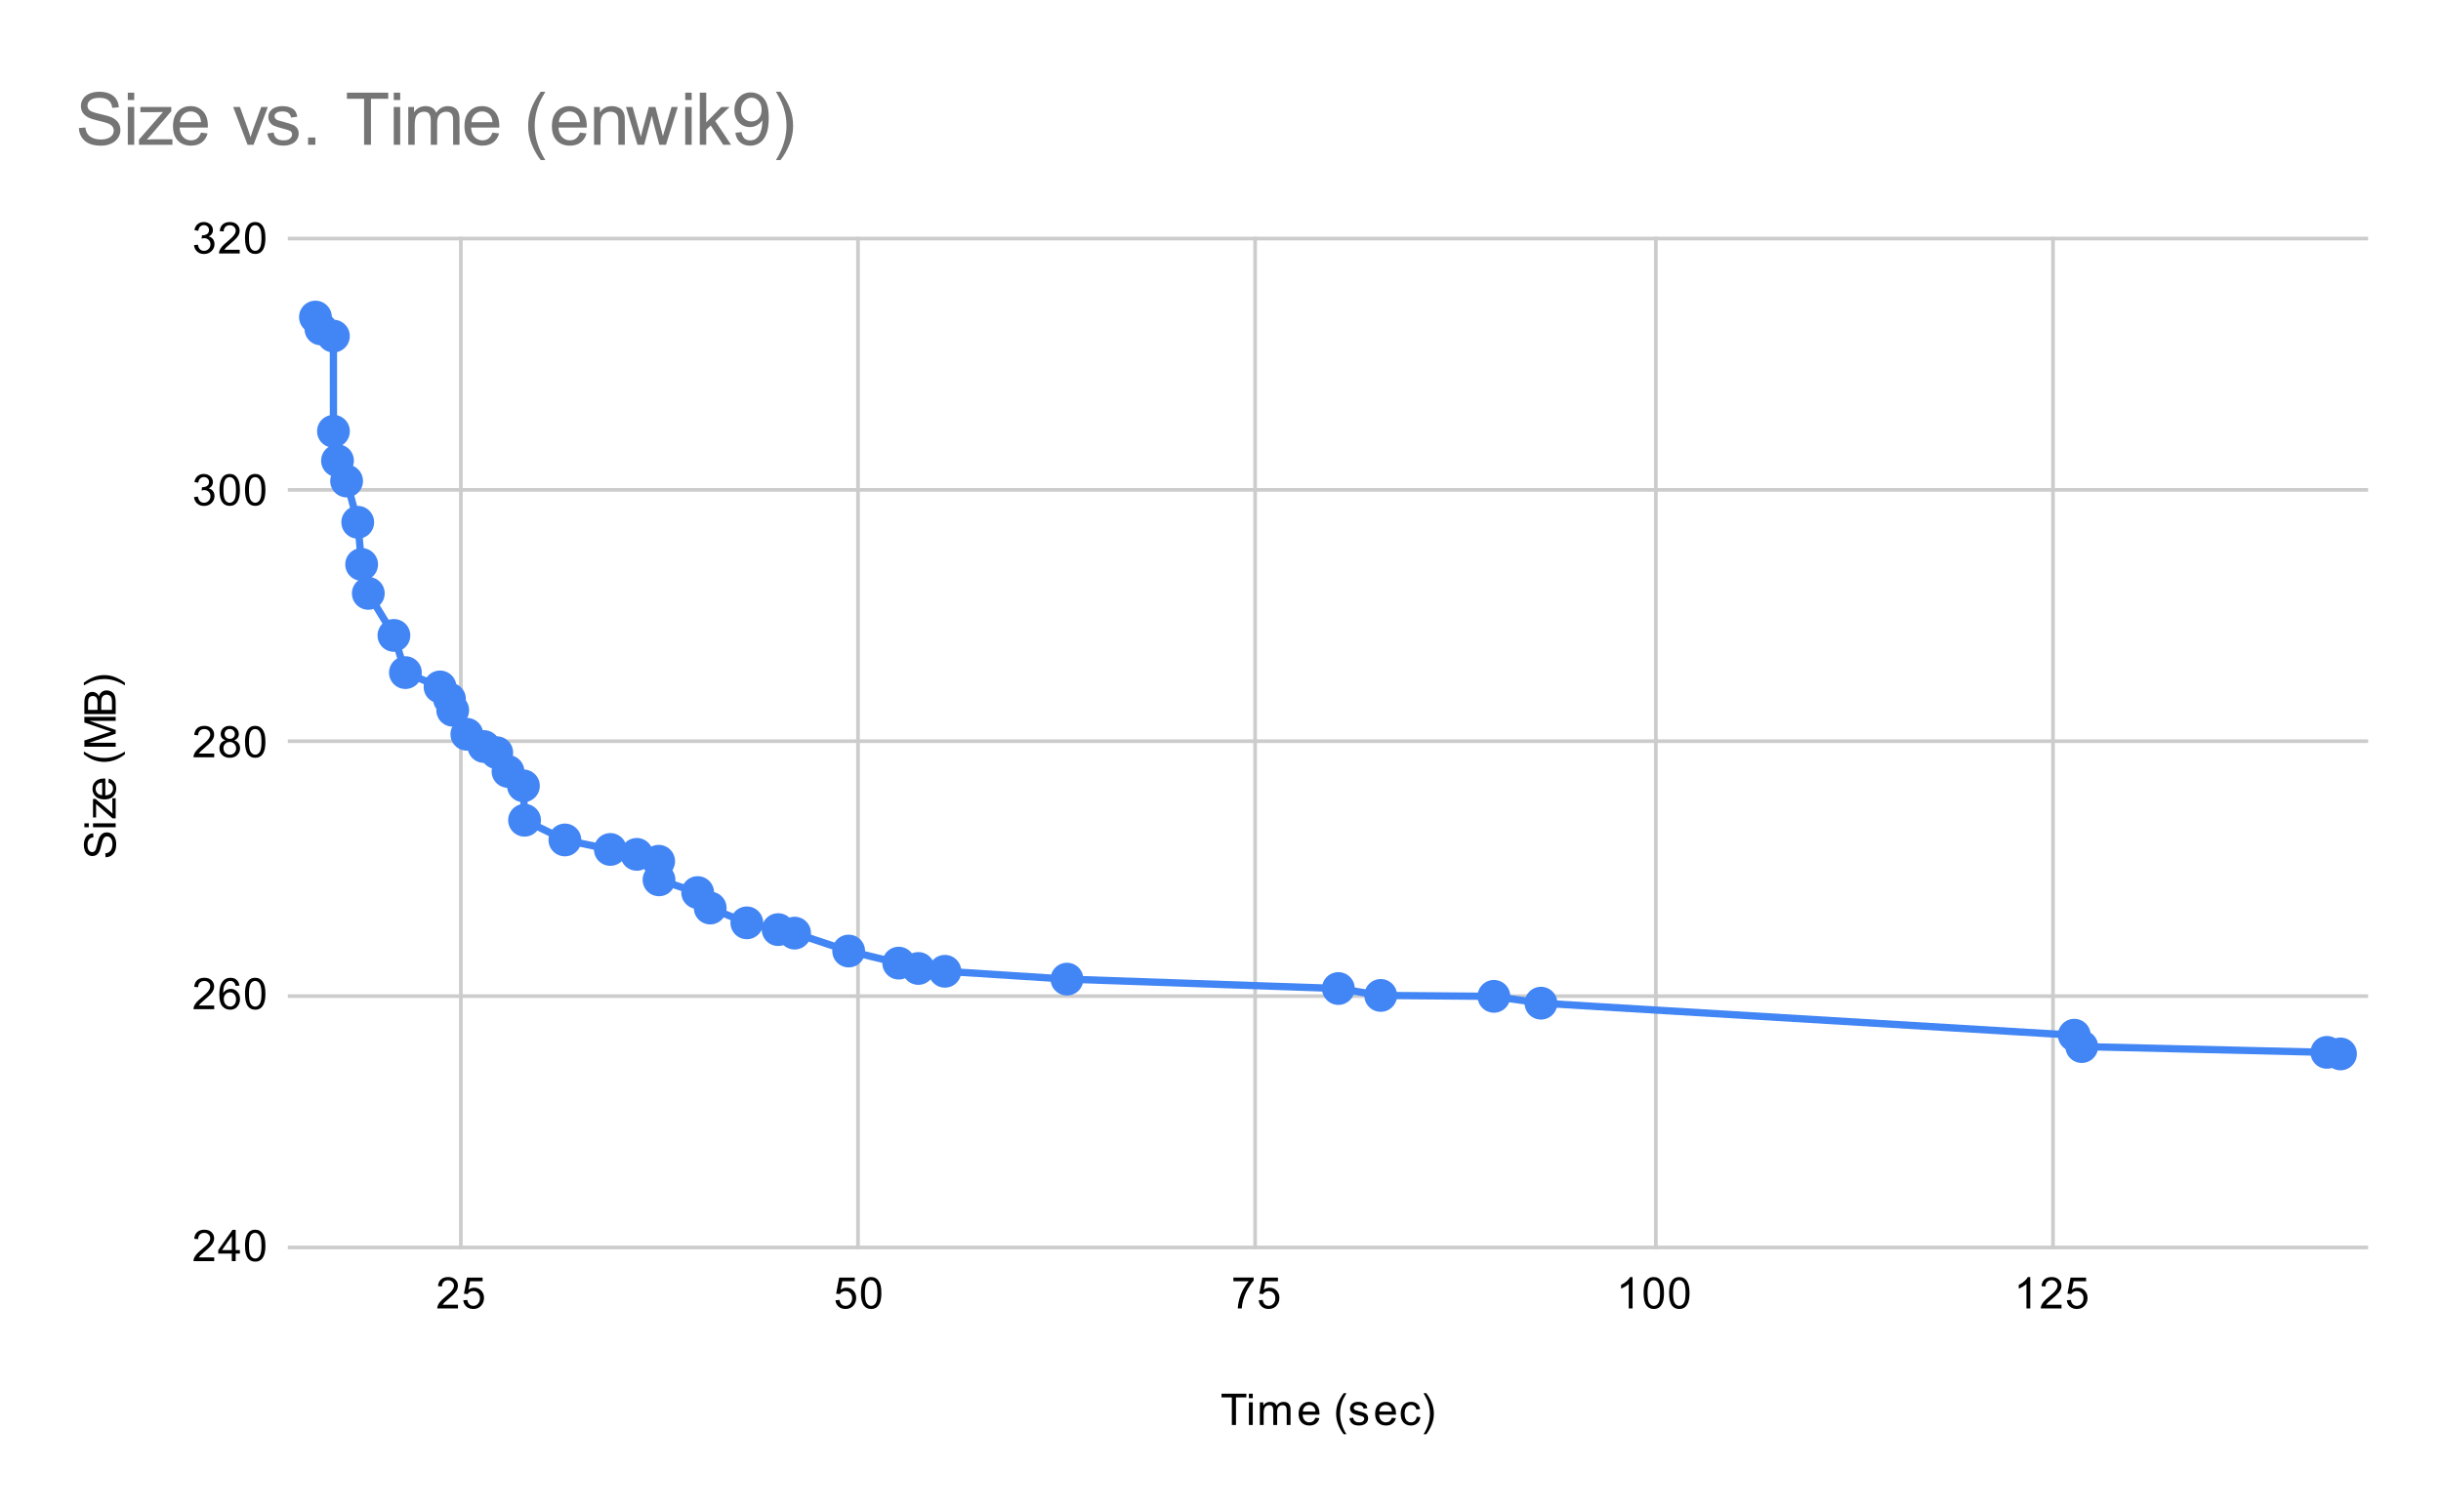 <svg version="1.1" viewBox="0.0 0.0 670.0 415.0" fill="none" stroke="none" stroke-linecap="square" stroke-miterlimit="10" width="670" height="415" xmlns:xlink="http://www.w3.org/1999/xlink" xmlns="http://www.w3.org/2000/svg"><path fill="#ffffff" d="M0 0L670.0 0L670.0 415.0L0 415.0L0 0Z" fill-rule="nonzero"/><path stroke="#cccccc" stroke-width="1.0" stroke-linecap="butt" d="M126.5 65.5L126.5 342.5" fill-rule="nonzero"/><path stroke="#cccccc" stroke-width="1.0" stroke-linecap="butt" d="M235.5 65.5L235.5 342.5" fill-rule="nonzero"/><path stroke="#cccccc" stroke-width="1.0" stroke-linecap="butt" d="M344.5 65.5L344.5 342.5" fill-rule="nonzero"/><path stroke="#cccccc" stroke-width="1.0" stroke-linecap="butt" d="M454.5 65.5L454.5 342.5" fill-rule="nonzero"/><path stroke="#cccccc" stroke-width="1.0" stroke-linecap="butt" d="M563.5 65.5L563.5 342.5" fill-rule="nonzero"/><path stroke="#cccccc" stroke-width="1.0" stroke-linecap="butt" d="M79.5 342.5L649.5 342.5" fill-rule="nonzero"/><path stroke="#cccccc" stroke-width="1.0" stroke-linecap="butt" d="M79.5 273.5L649.5 273.5" fill-rule="nonzero"/><path stroke="#cccccc" stroke-width="1.0" stroke-linecap="butt" d="M79.5 203.5L649.5 203.5" fill-rule="nonzero"/><path stroke="#cccccc" stroke-width="1.0" stroke-linecap="butt" d="M79.5 134.5L649.5 134.5" fill-rule="nonzero"/><path stroke="#cccccc" stroke-width="1.0" stroke-linecap="butt" d="M79.5 65.5L649.5 65.5" fill-rule="nonzero"/><clipPath id="id_0"><path d="M79.75 65.583L649.25 65.583L649.25 342.25L79.75 342.25L79.75 65.583Z" clip-rule="nonzero"/></clipPath><path stroke="#4285f4" stroke-width="2.0" stroke-linecap="butt" clip-path="url(#id_0)" d="M86.582 87.052L88.078 90.31L91.514 92.278L91.526 118.407L92.636 126.493L95.136 132.067L98.19 143.396L99.262 154.969L101.092 162.916L108.124 174.461L111.28 184.672L120.783 188.606L123.373 191.922L124.262 195.006L128.141 201.604L132.828 204.962L136.349 206.656L139.438 211.809L143.667 215.759L143.98 225.203L155.051 230.617L167.523 233.224L174.777 234.575L180.79 236.464L180.887 241.568L191.5 245.064L194.94 249.309L204.992 253.376L213.587 255.235L218.102 256.195L232.942 261.115L246.684 264.436L252.068 265.899L259.35 266.674L292.862 268.827L367.352 271.408L378.974 273.305L410.047 273.555L422.961 275.432L569.346 284.227L571.396 287.345L638.677 288.935L642.418 289.365" fill-rule="nonzero"/><path fill="#4285f4" clip-path="url(#id_0)" d="M91.082 87.052C91.082 89.537 89.067 91.552 86.582 91.552C84.097 91.552 82.082 89.537 82.082 87.052C82.082 84.567 84.097 82.552 86.582 82.552C89.067 82.552 91.082 84.567 91.082 87.052Z" fill-rule="nonzero"/><path fill="#4285f4" clip-path="url(#id_0)" d="M92.578 90.31C92.578 92.795 90.563 94.81 88.078 94.81C85.592 94.81 83.578 92.795 83.578 90.31C83.578 87.825 85.592 85.81 88.078 85.81C90.563 85.81 92.578 87.825 92.578 90.31Z" fill-rule="nonzero"/><path fill="#4285f4" clip-path="url(#id_0)" d="M96.014 92.278C96.014 94.763 93.999 96.778 91.514 96.778C89.028 96.778 87.014 94.763 87.014 92.278C87.014 89.793 89.028 87.778 91.514 87.778C93.999 87.778 96.014 89.793 96.014 92.278Z" fill-rule="nonzero"/><path fill="#4285f4" clip-path="url(#id_0)" d="M96.026 118.407C96.026 120.893 94.011 122.907 91.526 122.907C89.041 122.907 87.026 120.893 87.026 118.407C87.026 115.922 89.041 113.907 91.526 113.907C94.011 113.907 96.026 115.922 96.026 118.407Z" fill-rule="nonzero"/><path fill="#4285f4" clip-path="url(#id_0)" d="M97.136 126.493C97.136 128.979 95.122 130.993 92.636 130.993C90.151 130.993 88.136 128.979 88.136 126.493C88.136 124.008 90.151 121.993 92.636 121.993C95.122 121.993 97.136 124.008 97.136 126.493Z" fill-rule="nonzero"/><path fill="#4285f4" clip-path="url(#id_0)" d="M99.636 132.067C99.636 134.552 97.621 136.567 95.136 136.567C92.65 136.567 90.636 134.552 90.636 132.067C90.636 129.582 92.65 127.567 95.136 127.567C97.621 127.567 99.636 129.582 99.636 132.067Z" fill-rule="nonzero"/><path fill="#4285f4" clip-path="url(#id_0)" d="M102.69 143.396C102.69 145.882 100.675 147.896 98.19 147.896C95.705 147.896 93.69 145.882 93.69 143.396C93.69 140.911 95.705 138.896 98.19 138.896C100.675 138.896 102.69 140.911 102.69 143.396Z" fill-rule="nonzero"/><path fill="#4285f4" clip-path="url(#id_0)" d="M103.762 154.969C103.762 157.455 101.747 159.469 99.262 159.469C96.777 159.469 94.762 157.455 94.762 154.969C94.762 152.484 96.777 150.469 99.262 150.469C101.747 150.469 103.762 152.484 103.762 154.969Z" fill-rule="nonzero"/><path fill="#4285f4" clip-path="url(#id_0)" d="M105.592 162.916C105.592 165.401 103.577 167.416 101.092 167.416C98.607 167.416 96.592 165.401 96.592 162.916C96.592 160.431 98.607 158.416 101.092 158.416C103.577 158.416 105.592 160.431 105.592 162.916Z" fill-rule="nonzero"/><path fill="#4285f4" clip-path="url(#id_0)" d="M112.624 174.461C112.624 176.946 110.609 178.961 108.124 178.961C105.638 178.961 103.624 176.946 103.624 174.461C103.624 171.976 105.638 169.961 108.124 169.961C110.609 169.961 112.624 171.976 112.624 174.461Z" fill-rule="nonzero"/><path fill="#4285f4" clip-path="url(#id_0)" d="M115.78 184.672C115.78 187.157 113.766 189.172 111.28 189.172C108.795 189.172 106.78 187.157 106.78 184.672C106.78 182.187 108.795 180.172 111.28 180.172C113.766 180.172 115.78 182.187 115.78 184.672Z" fill-rule="nonzero"/><path fill="#4285f4" clip-path="url(#id_0)" d="M125.283 188.606C125.283 191.091 123.268 193.106 120.783 193.106C118.297 193.106 116.283 191.091 116.283 188.606C116.283 186.12 118.297 184.106 120.783 184.106C123.268 184.106 125.283 186.12 125.283 188.606Z" fill-rule="nonzero"/><path fill="#4285f4" clip-path="url(#id_0)" d="M127.873 191.922C127.873 194.407 125.858 196.422 123.373 196.422C120.887 196.422 118.873 194.407 118.873 191.922C118.873 189.437 120.887 187.422 123.373 187.422C125.858 187.422 127.873 189.437 127.873 191.922Z" fill-rule="nonzero"/><path fill="#4285f4" clip-path="url(#id_0)" d="M128.762 195.006C128.762 197.491 126.747 199.506 124.262 199.506C121.776 199.506 119.762 197.491 119.762 195.006C119.762 192.521 121.776 190.506 124.262 190.506C126.747 190.506 128.762 192.521 128.762 195.006Z" fill-rule="nonzero"/><path fill="#4285f4" clip-path="url(#id_0)" d="M132.641 201.604C132.641 204.089 130.626 206.104 128.141 206.104C125.656 206.104 123.641 204.089 123.641 201.604C123.641 199.118 125.656 197.104 128.141 197.104C130.626 197.104 132.641 199.118 132.641 201.604Z" fill-rule="nonzero"/><path fill="#4285f4" clip-path="url(#id_0)" d="M137.328 204.962C137.328 207.448 135.313 209.462 132.828 209.462C130.343 209.462 128.328 207.448 128.328 204.962C128.328 202.477 130.343 200.462 132.828 200.462C135.313 200.462 137.328 202.477 137.328 204.962Z" fill-rule="nonzero"/><path fill="#4285f4" clip-path="url(#id_0)" d="M140.849 206.656C140.849 209.141 138.834 211.156 136.349 211.156C133.863 211.156 131.849 209.141 131.849 206.656C131.849 204.171 133.863 202.156 136.349 202.156C138.834 202.156 140.849 204.171 140.849 206.656Z" fill-rule="nonzero"/><path fill="#4285f4" clip-path="url(#id_0)" d="M143.938 211.809C143.938 214.294 141.923 216.309 139.438 216.309C136.953 216.309 134.938 214.294 134.938 211.809C134.938 209.324 136.953 207.309 139.438 207.309C141.923 207.309 143.938 209.324 143.938 211.809Z" fill-rule="nonzero"/><path fill="#4285f4" clip-path="url(#id_0)" d="M148.167 215.759C148.167 218.244 146.153 220.259 143.667 220.259C141.182 220.259 139.167 218.244 139.167 215.759C139.167 213.274 141.182 211.259 143.667 211.259C146.153 211.259 148.167 213.274 148.167 215.759Z" fill-rule="nonzero"/><path fill="#4285f4" clip-path="url(#id_0)" d="M148.48 225.203C148.48 227.689 146.465 229.703 143.98 229.703C141.495 229.703 139.48 227.689 139.48 225.203C139.48 222.718 141.495 220.703 143.98 220.703C146.465 220.703 148.48 222.718 148.48 225.203Z" fill-rule="nonzero"/><path fill="#4285f4" clip-path="url(#id_0)" d="M159.551 230.617C159.551 233.102 157.536 235.117 155.051 235.117C152.565 235.117 150.551 233.102 150.551 230.617C150.551 228.132 152.565 226.117 155.051 226.117C157.536 226.117 159.551 228.132 159.551 230.617Z" fill-rule="nonzero"/><path fill="#4285f4" clip-path="url(#id_0)" d="M172.023 233.224C172.023 235.71 170.008 237.724 167.523 237.724C165.038 237.724 163.023 235.71 163.023 233.224C163.023 230.739 165.038 228.724 167.523 228.724C170.008 228.724 172.023 230.739 172.023 233.224Z" fill-rule="nonzero"/><path fill="#4285f4" clip-path="url(#id_0)" d="M179.277 234.575C179.277 237.06 177.262 239.075 174.777 239.075C172.292 239.075 170.277 237.06 170.277 234.575C170.277 232.09 172.292 230.075 174.777 230.075C177.262 230.075 179.277 232.09 179.277 234.575Z" fill-rule="nonzero"/><path fill="#4285f4" clip-path="url(#id_0)" d="M185.29 236.464C185.29 238.949 183.275 240.964 180.79 240.964C178.304 240.964 176.29 238.949 176.29 236.464C176.29 233.979 178.304 231.964 180.79 231.964C183.275 231.964 185.29 233.979 185.29 236.464Z" fill-rule="nonzero"/><path fill="#4285f4" clip-path="url(#id_0)" d="M185.387 241.568C185.387 244.053 183.373 246.068 180.887 246.068C178.402 246.068 176.387 244.053 176.387 241.568C176.387 239.083 178.402 237.068 180.887 237.068C183.373 237.068 185.387 239.083 185.387 241.568Z" fill-rule="nonzero"/><path fill="#4285f4" clip-path="url(#id_0)" d="M196 245.064C196 247.549 193.985 249.564 191.5 249.564C189.015 249.564 187 247.549 187 245.064C187 242.579 189.015 240.564 191.5 240.564C193.985 240.564 196 242.579 196 245.064Z" fill-rule="nonzero"/><path fill="#4285f4" clip-path="url(#id_0)" d="M199.44 249.309C199.44 251.795 197.425 253.809 194.94 253.809C192.454 253.809 190.44 251.795 190.44 249.309C190.44 246.824 192.454 244.809 194.94 244.809C197.425 244.809 199.44 246.824 199.44 249.309Z" fill-rule="nonzero"/><path fill="#4285f4" clip-path="url(#id_0)" d="M209.492 253.376C209.492 255.861 207.477 257.876 204.992 257.876C202.507 257.876 200.492 255.861 200.492 253.376C200.492 250.891 202.507 248.876 204.992 248.876C207.477 248.876 209.492 250.891 209.492 253.376Z" fill-rule="nonzero"/><path fill="#4285f4" clip-path="url(#id_0)" d="M218.087 255.235C218.087 257.72 216.073 259.735 213.587 259.735C211.102 259.735 209.087 257.72 209.087 255.235C209.087 252.75 211.102 250.735 213.587 250.735C216.073 250.735 218.087 252.75 218.087 255.235Z" fill-rule="nonzero"/><path fill="#4285f4" clip-path="url(#id_0)" d="M222.602 256.195C222.602 258.68 220.587 260.695 218.102 260.695C215.616 260.695 213.602 258.68 213.602 256.195C213.602 253.709 215.616 251.695 218.102 251.695C220.587 251.695 222.602 253.709 222.602 256.195Z" fill-rule="nonzero"/><path fill="#4285f4" clip-path="url(#id_0)" d="M237.442 261.115C237.442 263.6 235.428 265.615 232.942 265.615C230.457 265.615 228.442 263.6 228.442 261.115C228.442 258.629 230.457 256.615 232.942 256.615C235.428 256.615 237.442 258.629 237.442 261.115Z" fill-rule="nonzero"/><path fill="#4285f4" clip-path="url(#id_0)" d="M251.184 264.436C251.184 266.921 249.17 268.936 246.684 268.936C244.199 268.936 242.184 266.921 242.184 264.436C242.184 261.951 244.199 259.936 246.684 259.936C249.17 259.936 251.184 261.951 251.184 264.436Z" fill-rule="nonzero"/><path fill="#4285f4" clip-path="url(#id_0)" d="M256.568 265.899C256.568 268.385 254.553 270.399 252.068 270.399C249.583 270.399 247.568 268.385 247.568 265.899C247.568 263.414 249.583 261.399 252.068 261.399C254.553 261.399 256.568 263.414 256.568 265.899Z" fill-rule="nonzero"/><path fill="#4285f4" clip-path="url(#id_0)" d="M263.85 266.674C263.85 269.159 261.835 271.174 259.35 271.174C256.864 271.174 254.85 269.159 254.85 266.674C254.85 264.188 256.864 262.174 259.35 262.174C261.835 262.174 263.85 264.188 263.85 266.674Z" fill-rule="nonzero"/><path fill="#4285f4" clip-path="url(#id_0)" d="M297.362 268.827C297.362 271.312 295.348 273.327 292.862 273.327C290.377 273.327 288.362 271.312 288.362 268.827C288.362 266.341 290.377 264.327 292.862 264.327C295.348 264.327 297.362 266.341 297.362 268.827Z" fill-rule="nonzero"/><path fill="#4285f4" clip-path="url(#id_0)" d="M371.852 271.408C371.852 273.893 369.837 275.908 367.352 275.908C364.867 275.908 362.852 273.893 362.852 271.408C362.852 268.923 364.867 266.908 367.352 266.908C369.837 266.908 371.852 268.923 371.852 271.408Z" fill-rule="nonzero"/><path fill="#4285f4" clip-path="url(#id_0)" d="M383.474 273.305C383.474 275.791 381.459 277.805 378.974 277.805C376.489 277.805 374.474 275.791 374.474 273.305C374.474 270.82 376.489 268.805 378.974 268.805C381.459 268.805 383.474 270.82 383.474 273.305Z" fill-rule="nonzero"/><path fill="#4285f4" clip-path="url(#id_0)" d="M414.547 273.555C414.547 276.04 412.533 278.055 410.047 278.055C407.562 278.055 405.547 276.04 405.547 273.555C405.547 271.07 407.562 269.055 410.047 269.055C412.533 269.055 414.547 271.07 414.547 273.555Z" fill-rule="nonzero"/><path fill="#4285f4" clip-path="url(#id_0)" d="M427.461 275.432C427.461 277.917 425.447 279.932 422.961 279.932C420.476 279.932 418.461 277.917 418.461 275.432C418.461 272.947 420.476 270.932 422.961 270.932C425.447 270.932 427.461 272.947 427.461 275.432Z" fill-rule="nonzero"/><path fill="#4285f4" clip-path="url(#id_0)" d="M573.846 284.227C573.846 286.712 571.831 288.727 569.346 288.727C566.861 288.727 564.846 286.712 564.846 284.227C564.846 281.741 566.861 279.727 569.346 279.727C571.831 279.727 573.846 281.741 573.846 284.227Z" fill-rule="nonzero"/><path fill="#4285f4" clip-path="url(#id_0)" d="M575.896 287.345C575.896 289.83 573.882 291.845 571.396 291.845C568.911 291.845 566.896 289.83 566.896 287.345C566.896 284.86 568.911 282.845 571.396 282.845C573.882 282.845 575.896 284.86 575.896 287.345Z" fill-rule="nonzero"/><path fill="#4285f4" clip-path="url(#id_0)" d="M643.177 288.935C643.177 291.42 641.162 293.435 638.677 293.435C636.191 293.435 634.177 291.42 634.177 288.935C634.177 286.45 636.191 284.435 638.677 284.435C641.162 284.435 643.177 286.45 643.177 288.935Z" fill-rule="nonzero"/><path fill="#4285f4" clip-path="url(#id_0)" d="M646.918 289.365C646.918 291.85 644.903 293.865 642.418 293.865C639.933 293.865 637.918 291.85 637.918 289.365C637.918 286.879 639.933 284.865 642.418 284.865C644.903 284.865 646.918 286.879 646.918 289.365Z" fill-rule="nonzero"/><path fill="#000000" d="M338.109 391.25L338.109 383.672L335.281 383.672L335.281 382.656L342.094 382.656L342.094 383.672L339.25 383.672L339.25 391.25L338.109 391.25ZM342.797 383.875L342.797 382.656L343.859 382.656L343.859 383.875L342.797 383.875ZM342.797 391.25L342.797 385.031L343.859 385.031L343.859 391.25L342.797 391.25ZM345.797 391.25L345.797 385.031L346.734 385.031L346.734 385.906Q347.031 385.438 347.516 385.172Q348.0 384.891 348.625 384.891Q349.312 384.891 349.75 385.172Q350.203 385.453 350.375 385.969Q351.125 384.891 352.297 384.891Q353.234 384.891 353.719 385.406Q354.219 385.906 354.219 386.984L354.219 391.25L353.172 391.25L353.172 387.328Q353.172 386.703 353.062 386.422Q352.969 386.141 352.703 385.969Q352.438 385.797 352.062 385.797Q351.406 385.797 350.969 386.234Q350.547 386.672 350.547 387.641L350.547 391.25L349.484 391.25L349.484 387.203Q349.484 386.5 349.219 386.156Q348.969 385.797 348.391 385.797Q347.938 385.797 347.562 386.031Q347.188 386.266 347.016 386.719Q346.844 387.172 346.844 388.016L346.844 391.25L345.797 391.25ZM361.047 389.25L362.141 389.375Q361.891 390.328 361.188 390.859Q360.484 391.391 359.406 391.391Q358.047 391.391 357.234 390.547Q356.438 389.703 356.438 388.188Q356.438 386.625 357.25 385.766Q358.062 384.891 359.344 384.891Q360.594 384.891 361.375 385.734Q362.172 386.578 362.172 388.125Q362.172 388.219 362.172 388.406L357.531 388.406Q357.594 389.438 358.109 389.984Q358.625 390.516 359.406 390.516Q359.984 390.516 360.391 390.219Q360.812 389.906 361.047 389.25ZM357.594 387.547L361.062 387.547Q361.0 386.75 360.672 386.359Q360.156 385.75 359.359 385.75Q358.625 385.75 358.125 386.234Q357.641 386.719 357.594 387.547ZM368.812 393.781Q367.938 392.672 367.328 391.203Q366.734 389.719 366.734 388.141Q366.734 386.75 367.172 385.469Q367.703 383.984 368.812 382.516L369.562 382.516Q368.859 383.734 368.625 384.25Q368.266 385.062 368.062 385.938Q367.812 387.031 367.812 388.141Q367.812 390.969 369.562 393.781L368.812 393.781ZM370.375 389.391L371.406 389.234Q371.5 389.859 371.891 390.188Q372.297 390.516 373.031 390.516Q373.75 390.516 374.094 390.234Q374.453 389.938 374.453 389.531Q374.453 389.172 374.141 388.969Q373.922 388.828 373.062 388.609Q371.906 388.312 371.453 388.109Q371.016 387.891 370.781 387.516Q370.547 387.141 370.547 386.672Q370.547 386.266 370.734 385.906Q370.922 385.547 371.25 385.312Q371.5 385.141 371.922 385.016Q372.344 384.891 372.844 384.891Q373.562 384.891 374.109 385.109Q374.672 385.312 374.938 385.672Q375.203 386.031 375.297 386.625L374.266 386.766Q374.203 386.297 373.859 386.031Q373.531 385.75 372.906 385.75Q372.188 385.75 371.875 386.0Q371.562 386.234 371.562 386.562Q371.562 386.766 371.688 386.922Q371.828 387.094 372.094 387.203Q372.25 387.266 373.031 387.469Q374.156 387.781 374.594 387.969Q375.031 388.156 375.281 388.516Q375.531 388.875 375.531 389.422Q375.531 389.953 375.219 390.422Q374.922 390.875 374.344 391.141Q373.766 391.391 373.031 391.391Q371.812 391.391 371.172 390.891Q370.547 390.375 370.375 389.391ZM382.047 389.25L383.141 389.375Q382.891 390.328 382.188 390.859Q381.484 391.391 380.406 391.391Q379.047 391.391 378.234 390.547Q377.438 389.703 377.438 388.188Q377.438 386.625 378.25 385.766Q379.062 384.891 380.344 384.891Q381.594 384.891 382.375 385.734Q383.172 386.578 383.172 388.125Q383.172 388.219 383.172 388.406L378.531 388.406Q378.594 389.438 379.109 389.984Q379.625 390.516 380.406 390.516Q380.984 390.516 381.391 390.219Q381.812 389.906 382.047 389.25ZM378.594 387.547L382.062 387.547Q382.0 386.75 381.672 386.359Q381.156 385.75 380.359 385.75Q379.625 385.75 379.125 386.234Q378.641 386.719 378.594 387.547ZM388.859 388.969L389.891 389.109Q389.719 390.172 389.016 390.781Q388.312 391.391 387.297 391.391Q386.016 391.391 385.234 390.562Q384.469 389.719 384.469 388.156Q384.469 387.156 384.797 386.406Q385.141 385.641 385.812 385.266Q386.5 384.891 387.312 384.891Q388.312 384.891 388.953 385.406Q389.609 385.906 389.797 386.859L388.766 387.016Q388.625 386.391 388.25 386.078Q387.875 385.75 387.344 385.75Q386.547 385.75 386.047 386.328Q385.547 386.891 385.547 388.125Q385.547 389.391 386.031 389.953Q386.516 390.516 387.281 390.516Q387.906 390.516 388.312 390.141Q388.734 389.766 388.859 388.969ZM391.484 393.781L390.734 393.781Q392.484 390.969 392.484 388.141Q392.484 387.047 392.234 385.953Q392.031 385.078 391.672 384.266Q391.438 383.75 390.734 382.516L391.484 382.516Q392.578 383.984 393.109 385.469Q393.562 386.75 393.562 388.141Q393.562 389.719 392.953 391.203Q392.344 392.672 391.484 393.781Z" fill-rule="nonzero"/><path fill="#000000" d="M28.984 235.37L28.891 234.307Q29.547 234.229 29.953 233.948Q30.359 233.667 30.625 233.089Q30.875 232.495 30.875 231.76Q30.875 231.12 30.688 230.62Q30.484 230.12 30.156 229.885Q29.812 229.635 29.422 229.635Q29.016 229.635 28.719 229.87Q28.406 230.104 28.203 230.635Q28.062 230.995 27.781 232.182Q27.5 233.354 27.25 233.823Q26.922 234.448 26.453 234.745Q25.969 235.042 25.375 235.042Q24.734 235.042 24.172 234.682Q23.594 234.307 23.312 233.604Q23.016 232.885 23.016 232.026Q23.016 231.073 23.328 230.339Q23.625 229.604 24.234 229.214Q24.828 228.823 25.578 228.792L25.656 229.885Q24.844 229.979 24.438 230.495Q24.016 230.995 24.016 231.979Q24.016 233.01 24.391 233.479Q24.766 233.948 25.297 233.948Q25.766 233.948 26.062 233.62Q26.359 233.292 26.672 231.917Q26.984 230.526 27.219 230.01Q27.578 229.26 28.109 228.901Q28.625 228.542 29.328 228.542Q30.016 228.542 30.625 228.932Q31.219 229.323 31.562 230.057Q31.891 230.792 31.891 231.714Q31.891 232.885 31.562 233.682Q31.219 234.464 30.531 234.917Q29.844 235.354 28.984 235.37ZM24.375 227.12L23.156 227.12L23.156 226.057L24.375 226.057L24.375 227.12ZM31.75 227.12L25.531 227.12L25.531 226.057L31.75 226.057L31.75 227.12ZM31.75 224.682L30.891 224.682L26.344 220.714Q26.375 221.401 26.375 221.917L26.375 224.448L25.531 224.448L25.531 219.354L26.219 219.354L30.172 222.729L30.891 223.385Q30.844 222.667 30.844 222.057L30.844 219.167L31.75 219.167L31.75 224.682ZM29.75 214.87L29.875 213.776Q30.828 214.026 31.359 214.729Q31.891 215.432 31.891 216.51Q31.891 217.87 31.047 218.682Q30.203 219.479 28.688 219.479Q27.125 219.479 26.266 218.667Q25.391 217.854 25.391 216.573Q25.391 215.323 26.234 214.542Q27.078 213.745 28.625 213.745Q28.719 213.745 28.906 213.745L28.906 218.385Q29.938 218.323 30.484 217.807Q31.016 217.292 31.016 216.51Q31.016 215.932 30.719 215.526Q30.406 215.104 29.75 214.87ZM28.047 218.323L28.047 214.854Q27.25 214.917 26.859 215.245Q26.25 215.76 26.25 216.557Q26.25 217.292 26.734 217.792Q27.219 218.276 28.047 218.323ZM34.281 207.104Q33.172 207.979 31.703 208.589Q30.219 209.182 28.641 209.182Q27.25 209.182 25.969 208.745Q24.484 208.214 23.016 207.104L23.016 206.354Q24.234 207.057 24.75 207.292Q25.562 207.651 26.438 207.854Q27.531 208.104 28.641 208.104Q31.469 208.104 34.281 206.354L34.281 207.104ZM31.75 205.026L23.156 205.026L23.156 203.307L29.234 201.276Q30.094 200.995 30.516 200.87Q30.047 200.729 29.141 200.417L23.156 198.354L23.156 196.823L31.75 196.823L31.75 197.917L24.562 197.917L31.75 200.417L31.75 201.448L24.438 203.932L31.75 203.932L31.75 205.026ZM31.75 196.042L23.156 196.042L23.156 192.807Q23.156 191.823 23.422 191.229Q23.688 190.635 24.234 190.307Q24.766 189.964 25.359 189.964Q25.906 189.964 26.391 190.26Q26.875 190.557 27.172 191.167Q27.406 190.385 27.969 189.979Q28.516 189.557 29.266 189.557Q29.859 189.557 30.391 189.807Q30.906 190.057 31.188 190.432Q31.469 190.807 31.609 191.385Q31.75 191.948 31.75 192.76L31.75 196.042ZM26.766 194.901L26.766 193.042Q26.766 192.292 26.672 191.964Q26.547 191.526 26.25 191.307Q25.938 191.089 25.484 191.089Q25.062 191.089 24.734 191.292Q24.406 191.495 24.297 191.885Q24.172 192.26 24.172 193.182L24.172 194.901L26.766 194.901ZM30.734 194.901L30.734 192.76Q30.734 192.214 30.688 191.995Q30.625 191.589 30.469 191.339Q30.297 191.073 29.984 190.901Q29.672 190.729 29.266 190.729Q28.781 190.729 28.422 190.979Q28.062 191.214 27.922 191.651Q27.781 192.089 27.781 192.917L27.781 194.901L30.734 194.901ZM34.281 187.432L34.281 188.182Q31.469 186.432 28.641 186.432Q27.547 186.432 26.453 186.682Q25.578 186.885 24.766 187.245Q24.25 187.479 23.016 188.182L23.016 187.432Q24.484 186.339 25.969 185.807Q27.25 185.354 28.641 185.354Q30.219 185.354 31.703 185.964Q33.172 186.573 34.281 187.432Z" fill-rule="nonzero"/><path fill="#000000" d="M58.797 345.234L58.797 346.25L53.109 346.25Q53.109 345.875 53.234 345.516Q53.453 344.938 53.922 344.375Q54.406 343.812 55.312 343.078Q56.719 341.922 57.203 341.25Q57.703 340.578 57.703 339.984Q57.703 339.359 57.25 338.938Q56.797 338.5 56.078 338.5Q55.312 338.5 54.859 338.953Q54.406 339.406 54.391 340.219L53.312 340.109Q53.422 338.891 54.141 338.266Q54.875 337.625 56.109 337.625Q57.344 337.625 58.062 338.312Q58.781 339.0 58.781 340.016Q58.781 340.531 58.562 341.031Q58.359 341.516 57.859 342.078Q57.375 342.625 56.25 343.578Q55.297 344.375 55.016 344.672Q54.75 344.953 54.578 345.234L58.797 345.234ZM63.625 346.25L63.625 344.188L59.906 344.188L59.906 343.219L63.828 337.656L64.688 337.656L64.688 343.219L65.844 343.219L65.844 344.188L64.688 344.188L64.688 346.25L63.625 346.25ZM63.625 343.219L63.625 339.359L60.938 343.219L63.625 343.219ZM67.25 342.016Q67.25 340.484 67.562 339.562Q67.875 338.625 68.484 338.125Q69.109 337.625 70.047 337.625Q70.734 337.625 71.25 337.906Q71.781 338.188 72.125 338.719Q72.469 339.234 72.656 339.984Q72.844 340.734 72.844 342.016Q72.844 343.531 72.531 344.453Q72.234 345.375 71.609 345.891Q71.0 346.391 70.047 346.391Q68.812 346.391 68.094 345.5Q67.25 344.438 67.25 342.016ZM68.328 342.016Q68.328 344.125 68.828 344.828Q69.328 345.531 70.047 345.531Q70.781 345.531 71.266 344.828Q71.766 344.125 71.766 342.016Q71.766 339.891 71.266 339.203Q70.781 338.5 70.031 338.5Q69.312 338.5 68.875 339.109Q68.328 339.891 68.328 342.016Z" fill-rule="nonzero"/><path fill="#000000" d="M58.797 276.068L58.797 277.083L53.109 277.083Q53.109 276.708 53.234 276.349Q53.453 275.771 53.922 275.208Q54.406 274.646 55.312 273.911Q56.719 272.755 57.203 272.083Q57.703 271.411 57.703 270.818Q57.703 270.193 57.25 269.771Q56.797 269.333 56.078 269.333Q55.312 269.333 54.859 269.786Q54.406 270.24 54.391 271.052L53.312 270.943Q53.422 269.724 54.141 269.099Q54.875 268.458 56.109 268.458Q57.344 268.458 58.062 269.146Q58.781 269.833 58.781 270.849Q58.781 271.365 58.562 271.865Q58.359 272.349 57.859 272.911Q57.375 273.458 56.25 274.411Q55.297 275.208 55.016 275.505Q54.75 275.786 54.578 276.068L58.797 276.068ZM65.719 270.599L64.672 270.677Q64.531 270.052 64.281 269.771Q63.844 269.318 63.219 269.318Q62.719 269.318 62.328 269.599Q61.844 269.974 61.547 270.677Q61.266 271.365 61.25 272.646Q61.625 272.068 62.172 271.786Q62.734 271.505 63.344 271.505Q64.391 271.505 65.125 272.286Q65.875 273.068 65.875 274.286Q65.875 275.099 65.516 275.802Q65.172 276.49 64.562 276.865Q63.953 277.224 63.188 277.224Q61.859 277.224 61.031 276.255Q60.203 275.286 60.203 273.068Q60.203 270.568 61.125 269.443Q61.922 268.458 63.281 268.458Q64.297 268.458 64.938 269.036Q65.594 269.599 65.719 270.599ZM61.422 274.302Q61.422 274.849 61.641 275.349Q61.875 275.833 62.281 276.099Q62.703 276.365 63.172 276.365Q63.828 276.365 64.312 275.833Q64.797 275.286 64.797 274.365Q64.797 273.474 64.312 272.958Q63.844 272.443 63.125 272.443Q62.406 272.443 61.906 272.958Q61.422 273.474 61.422 274.302ZM67.25 272.849Q67.25 271.318 67.562 270.396Q67.875 269.458 68.484 268.958Q69.109 268.458 70.047 268.458Q70.734 268.458 71.25 268.74Q71.781 269.021 72.125 269.552Q72.469 270.068 72.656 270.818Q72.844 271.568 72.844 272.849Q72.844 274.365 72.531 275.286Q72.234 276.208 71.609 276.724Q71.0 277.224 70.047 277.224Q68.812 277.224 68.094 276.333Q67.25 275.271 67.25 272.849ZM68.328 272.849Q68.328 274.958 68.828 275.661Q69.328 276.365 70.047 276.365Q70.781 276.365 71.266 275.661Q71.766 274.958 71.766 272.849Q71.766 270.724 71.266 270.036Q70.781 269.333 70.031 269.333Q69.312 269.333 68.875 269.943Q68.328 270.724 68.328 272.849Z" fill-rule="nonzero"/><path fill="#000000" d="M58.797 206.901L58.797 207.917L53.109 207.917Q53.109 207.542 53.234 207.182Q53.453 206.604 53.922 206.042Q54.406 205.479 55.312 204.745Q56.719 203.589 57.203 202.917Q57.703 202.245 57.703 201.651Q57.703 201.026 57.25 200.604Q56.797 200.167 56.078 200.167Q55.312 200.167 54.859 200.62Q54.406 201.073 54.391 201.885L53.312 201.776Q53.422 200.557 54.141 199.932Q54.875 199.292 56.109 199.292Q57.344 199.292 58.062 199.979Q58.781 200.667 58.781 201.682Q58.781 202.198 58.562 202.698Q58.359 203.182 57.859 203.745Q57.375 204.292 56.25 205.245Q55.297 206.042 55.016 206.339Q54.75 206.62 54.578 206.901L58.797 206.901ZM61.875 203.26Q61.219 203.01 60.891 202.573Q60.578 202.12 60.578 201.51Q60.578 200.573 61.25 199.932Q61.938 199.292 63.047 199.292Q64.172 199.292 64.859 199.948Q65.547 200.604 65.547 201.542Q65.547 202.135 65.234 202.573Q64.922 203.01 64.281 203.26Q65.078 203.51 65.484 204.089Q65.891 204.667 65.891 205.464Q65.891 206.557 65.109 207.307Q64.344 208.057 63.062 208.057Q61.797 208.057 61.016 207.307Q60.234 206.557 60.234 205.432Q60.234 204.589 60.656 204.026Q61.094 203.464 61.875 203.26ZM61.656 201.464Q61.656 202.073 62.047 202.464Q62.453 202.854 63.078 202.854Q63.688 202.854 64.078 202.479Q64.469 202.089 64.469 201.526Q64.469 200.948 64.062 200.557Q63.656 200.151 63.062 200.151Q62.453 200.151 62.047 200.542Q61.656 200.932 61.656 201.464ZM61.328 205.432Q61.328 205.885 61.531 206.307Q61.75 206.729 62.172 206.964Q62.594 207.198 63.078 207.198Q63.828 207.198 64.312 206.714Q64.812 206.229 64.812 205.479Q64.812 204.714 64.312 204.214Q63.812 203.714 63.047 203.714Q62.297 203.714 61.812 204.214Q61.328 204.698 61.328 205.432ZM67.25 203.682Q67.25 202.151 67.562 201.229Q67.875 200.292 68.484 199.792Q69.109 199.292 70.047 199.292Q70.734 199.292 71.25 199.573Q71.781 199.854 72.125 200.385Q72.469 200.901 72.656 201.651Q72.844 202.401 72.844 203.682Q72.844 205.198 72.531 206.12Q72.234 207.042 71.609 207.557Q71.0 208.057 70.047 208.057Q68.812 208.057 68.094 207.167Q67.25 206.104 67.25 203.682ZM68.328 203.682Q68.328 205.792 68.828 206.495Q69.328 207.198 70.047 207.198Q70.781 207.198 71.266 206.495Q71.766 205.792 71.766 203.682Q71.766 201.557 71.266 200.87Q70.781 200.167 70.031 200.167Q69.312 200.167 68.875 200.776Q68.328 201.557 68.328 203.682Z" fill-rule="nonzero"/><path fill="#000000" d="M53.25 136.484L54.312 136.344Q54.484 137.234 54.922 137.641Q55.359 138.031 55.984 138.031Q56.734 138.031 57.25 137.516Q57.766 137.0 57.766 136.234Q57.766 135.516 57.281 135.047Q56.812 134.562 56.078 134.562Q55.781 134.562 55.328 134.688L55.453 133.75Q55.562 133.766 55.625 133.766Q56.297 133.766 56.828 133.422Q57.375 133.062 57.375 132.328Q57.375 131.75 56.984 131.375Q56.594 130.984 55.969 130.984Q55.359 130.984 54.938 131.375Q54.531 131.766 54.422 132.531L53.359 132.344Q53.547 131.297 54.234 130.719Q54.922 130.125 55.938 130.125Q56.641 130.125 57.234 130.438Q57.828 130.734 58.141 131.25Q58.453 131.766 58.453 132.359Q58.453 132.906 58.156 133.375Q57.859 133.828 57.281 134.094Q58.031 134.266 58.453 134.828Q58.875 135.375 58.875 136.219Q58.875 137.344 58.047 138.125Q57.234 138.906 55.984 138.906Q54.859 138.906 54.109 138.234Q53.359 137.547 53.25 136.484ZM60.25 134.516Q60.25 132.984 60.562 132.062Q60.875 131.125 61.484 130.625Q62.109 130.125 63.047 130.125Q63.734 130.125 64.25 130.406Q64.781 130.688 65.125 131.219Q65.469 131.734 65.656 132.484Q65.844 133.234 65.844 134.516Q65.844 136.031 65.531 136.953Q65.234 137.875 64.609 138.391Q64.0 138.891 63.047 138.891Q61.812 138.891 61.094 138.0Q60.25 136.938 60.25 134.516ZM61.328 134.516Q61.328 136.625 61.828 137.328Q62.328 138.031 63.047 138.031Q63.781 138.031 64.266 137.328Q64.766 136.625 64.766 134.516Q64.766 132.391 64.266 131.703Q63.781 131.0 63.031 131.0Q62.312 131.0 61.875 131.609Q61.328 132.391 61.328 134.516ZM67.25 134.516Q67.25 132.984 67.562 132.062Q67.875 131.125 68.484 130.625Q69.109 130.125 70.047 130.125Q70.734 130.125 71.25 130.406Q71.781 130.688 72.125 131.219Q72.469 131.734 72.656 132.484Q72.844 133.234 72.844 134.516Q72.844 136.031 72.531 136.953Q72.234 137.875 71.609 138.391Q71.0 138.891 70.047 138.891Q68.812 138.891 68.094 138.0Q67.25 136.938 67.25 134.516ZM68.328 134.516Q68.328 136.625 68.828 137.328Q69.328 138.031 70.047 138.031Q70.781 138.031 71.266 137.328Q71.766 136.625 71.766 134.516Q71.766 132.391 71.266 131.703Q70.781 131.0 70.031 131.0Q69.312 131.0 68.875 131.609Q68.328 132.391 68.328 134.516Z" fill-rule="nonzero"/><path fill="#000000" d="M53.25 67.318L54.312 67.177Q54.484 68.068 54.922 68.474Q55.359 68.865 55.984 68.865Q56.734 68.865 57.25 68.349Q57.766 67.833 57.766 67.068Q57.766 66.349 57.281 65.88Q56.812 65.396 56.078 65.396Q55.781 65.396 55.328 65.521L55.453 64.583Q55.562 64.599 55.625 64.599Q56.297 64.599 56.828 64.255Q57.375 63.896 57.375 63.161Q57.375 62.583 56.984 62.208Q56.594 61.818 55.969 61.818Q55.359 61.818 54.938 62.208Q54.531 62.599 54.422 63.365L53.359 63.177Q53.547 62.13 54.234 61.552Q54.922 60.958 55.938 60.958Q56.641 60.958 57.234 61.271Q57.828 61.568 58.141 62.083Q58.453 62.599 58.453 63.193Q58.453 63.74 58.156 64.208Q57.859 64.661 57.281 64.927Q58.031 65.099 58.453 65.661Q58.875 66.208 58.875 67.052Q58.875 68.177 58.047 68.958Q57.234 69.74 55.984 69.74Q54.859 69.74 54.109 69.068Q53.359 68.38 53.25 67.318ZM65.797 68.568L65.797 69.583L60.109 69.583Q60.109 69.208 60.234 68.849Q60.453 68.271 60.922 67.708Q61.406 67.146 62.312 66.411Q63.719 65.255 64.203 64.583Q64.703 63.911 64.703 63.318Q64.703 62.693 64.25 62.271Q63.797 61.833 63.078 61.833Q62.312 61.833 61.859 62.286Q61.406 62.74 61.391 63.552L60.312 63.443Q60.422 62.224 61.141 61.599Q61.875 60.958 63.109 60.958Q64.344 60.958 65.062 61.646Q65.781 62.333 65.781 63.349Q65.781 63.865 65.562 64.365Q65.359 64.849 64.859 65.411Q64.375 65.958 63.25 66.911Q62.297 67.708 62.016 68.005Q61.75 68.286 61.578 68.568L65.797 68.568ZM67.25 65.349Q67.25 63.818 67.562 62.896Q67.875 61.958 68.484 61.458Q69.109 60.958 70.047 60.958Q70.734 60.958 71.25 61.24Q71.781 61.521 72.125 62.052Q72.469 62.568 72.656 63.318Q72.844 64.068 72.844 65.349Q72.844 66.865 72.531 67.786Q72.234 68.708 71.609 69.224Q71.0 69.724 70.047 69.724Q68.812 69.724 68.094 68.833Q67.25 67.771 67.25 65.349ZM68.328 65.349Q68.328 67.458 68.828 68.161Q69.328 68.865 70.047 68.865Q70.781 68.865 71.266 68.161Q71.766 67.458 71.766 65.349Q71.766 63.224 71.266 62.536Q70.781 61.833 70.031 61.833Q69.312 61.833 68.875 62.443Q68.328 63.224 68.328 65.349Z" fill-rule="nonzero"/><path fill="#000000" d="M125.706 358.234L125.706 359.25L120.019 359.25Q120.019 358.875 120.144 358.516Q120.363 357.938 120.831 357.375Q121.316 356.812 122.222 356.078Q123.628 354.922 124.113 354.25Q124.613 353.578 124.613 352.984Q124.613 352.359 124.16 351.938Q123.706 351.5 122.988 351.5Q122.222 351.5 121.769 351.953Q121.316 352.406 121.3 353.219L120.222 353.109Q120.331 351.891 121.05 351.266Q121.785 350.625 123.019 350.625Q124.253 350.625 124.972 351.312Q125.691 352.0 125.691 353.016Q125.691 353.531 125.472 354.031Q125.269 354.516 124.769 355.078Q124.285 355.625 123.16 356.578Q122.206 357.375 121.925 357.672Q121.66 357.953 121.488 358.234L125.706 358.234ZM127.16 357.0L128.269 356.906Q128.394 357.719 128.831 358.125Q129.285 358.531 129.925 358.531Q130.675 358.531 131.206 357.953Q131.738 357.375 131.738 356.438Q131.738 355.531 131.222 355.016Q130.722 354.484 129.894 354.484Q129.394 354.484 128.972 354.719Q128.566 354.953 128.331 355.312L127.347 355.188L128.175 350.781L132.456 350.781L132.456 351.781L129.019 351.781L128.566 354.094Q129.331 353.547 130.175 353.547Q131.3 353.547 132.066 354.328Q132.847 355.109 132.847 356.344Q132.847 357.5 132.175 358.359Q131.347 359.391 129.925 359.391Q128.753 359.391 128.003 358.734Q127.269 358.078 127.16 357.0Z" fill-rule="nonzero"/><path fill="#000000" d="M229.317 357.0L230.427 356.906Q230.552 357.719 230.989 358.125Q231.442 358.531 232.083 358.531Q232.833 358.531 233.364 357.953Q233.896 357.375 233.896 356.438Q233.896 355.531 233.38 355.016Q232.88 354.484 232.052 354.484Q231.552 354.484 231.13 354.719Q230.724 354.953 230.489 355.312L229.505 355.188L230.333 350.781L234.614 350.781L234.614 351.781L231.177 351.781L230.724 354.094Q231.489 353.547 232.333 353.547Q233.458 353.547 234.224 354.328Q235.005 355.109 235.005 356.344Q235.005 357.5 234.333 358.359Q233.505 359.391 232.083 359.391Q230.911 359.391 230.161 358.734Q229.427 358.078 229.317 357.0ZM236.317 355.016Q236.317 353.484 236.63 352.562Q236.942 351.625 237.552 351.125Q238.177 350.625 239.114 350.625Q239.802 350.625 240.317 350.906Q240.849 351.188 241.192 351.719Q241.536 352.234 241.724 352.984Q241.911 353.734 241.911 355.016Q241.911 356.531 241.599 357.453Q241.302 358.375 240.677 358.891Q240.067 359.391 239.114 359.391Q237.88 359.391 237.161 358.5Q236.317 357.438 236.317 355.016ZM237.396 355.016Q237.396 357.125 237.896 357.828Q238.396 358.531 239.114 358.531Q239.849 358.531 240.333 357.828Q240.833 357.125 240.833 355.016Q240.833 352.891 240.333 352.203Q239.849 351.5 239.099 351.5Q238.38 351.5 237.942 352.109Q237.396 352.891 237.396 355.016Z" fill-rule="nonzero"/><path fill="#000000" d="M338.538 351.781L338.538 350.766L344.1 350.766L344.1 351.594Q343.288 352.469 342.475 353.922Q341.678 355.359 341.241 356.891Q340.913 357.969 340.835 359.25L339.741 359.25Q339.757 358.234 340.132 356.797Q340.522 355.359 341.225 354.031Q341.944 352.703 342.757 351.781L338.538 351.781ZM345.475 357.0L346.585 356.906Q346.71 357.719 347.147 358.125Q347.6 358.531 348.241 358.531Q348.991 358.531 349.522 357.953Q350.053 357.375 350.053 356.438Q350.053 355.531 349.538 355.016Q349.038 354.484 348.21 354.484Q347.71 354.484 347.288 354.719Q346.882 354.953 346.647 355.312L345.663 355.188L346.491 350.781L350.772 350.781L350.772 351.781L347.335 351.781L346.882 354.094Q347.647 353.547 348.491 353.547Q349.616 353.547 350.382 354.328Q351.163 355.109 351.163 356.344Q351.163 357.5 350.491 358.359Q349.663 359.391 348.241 359.391Q347.069 359.391 346.319 358.734Q345.585 358.078 345.475 357.0Z" fill-rule="nonzero"/><path fill="#000000" d="M448.102 359.25L447.055 359.25L447.055 352.531Q446.664 352.891 446.039 353.266Q445.43 353.625 444.946 353.797L444.946 352.781Q445.821 352.359 446.477 351.781Q447.149 351.188 447.43 350.625L448.102 350.625L448.102 359.25ZM451.133 355.016Q451.133 353.484 451.446 352.562Q451.758 351.625 452.368 351.125Q452.993 350.625 453.93 350.625Q454.618 350.625 455.133 350.906Q455.664 351.188 456.008 351.719Q456.352 352.234 456.539 352.984Q456.727 353.734 456.727 355.016Q456.727 356.531 456.414 357.453Q456.118 358.375 455.493 358.891Q454.883 359.391 453.93 359.391Q452.696 359.391 451.977 358.5Q451.133 357.438 451.133 355.016ZM452.211 355.016Q452.211 357.125 452.711 357.828Q453.211 358.531 453.93 358.531Q454.664 358.531 455.149 357.828Q455.649 357.125 455.649 355.016Q455.649 352.891 455.149 352.203Q454.664 351.5 453.914 351.5Q453.196 351.5 452.758 352.109Q452.211 352.891 452.211 355.016ZM458.133 355.016Q458.133 353.484 458.446 352.562Q458.758 351.625 459.368 351.125Q459.993 350.625 460.93 350.625Q461.618 350.625 462.133 350.906Q462.664 351.188 463.008 351.719Q463.352 352.234 463.539 352.984Q463.727 353.734 463.727 355.016Q463.727 356.531 463.414 357.453Q463.118 358.375 462.493 358.891Q461.883 359.391 460.93 359.391Q459.696 359.391 458.977 358.5Q458.133 357.438 458.133 355.016ZM459.211 355.016Q459.211 357.125 459.711 357.828Q460.211 358.531 460.93 358.531Q461.664 358.531 462.149 357.828Q462.649 357.125 462.649 355.016Q462.649 352.891 462.149 352.203Q461.664 351.5 460.914 351.5Q460.196 351.5 459.758 352.109Q459.211 352.891 459.211 355.016Z" fill-rule="nonzero"/><path fill="#000000" d="M557.26 359.25L556.213 359.25L556.213 352.531Q555.822 352.891 555.197 353.266Q554.588 353.625 554.104 353.797L554.104 352.781Q554.979 352.359 555.635 351.781Q556.307 351.188 556.588 350.625L557.26 350.625L557.26 359.25ZM565.838 358.234L565.838 359.25L560.15 359.25Q560.15 358.875 560.275 358.516Q560.494 357.938 560.963 357.375Q561.447 356.812 562.354 356.078Q563.76 354.922 564.244 354.25Q564.744 353.578 564.744 352.984Q564.744 352.359 564.291 351.938Q563.838 351.5 563.119 351.5Q562.354 351.5 561.9 351.953Q561.447 352.406 561.432 353.219L560.354 353.109Q560.463 351.891 561.182 351.266Q561.916 350.625 563.15 350.625Q564.385 350.625 565.104 351.312Q565.822 352.0 565.822 353.016Q565.822 353.531 565.604 354.031Q565.4 354.516 564.9 355.078Q564.416 355.625 563.291 356.578Q562.338 357.375 562.057 357.672Q561.791 357.953 561.619 358.234L565.838 358.234ZM567.291 357.0L568.4 356.906Q568.525 357.719 568.963 358.125Q569.416 358.531 570.057 358.531Q570.807 358.531 571.338 357.953Q571.869 357.375 571.869 356.438Q571.869 355.531 571.354 355.016Q570.854 354.484 570.025 354.484Q569.525 354.484 569.104 354.719Q568.697 354.953 568.463 355.312L567.479 355.188L568.307 350.781L572.588 350.781L572.588 351.781L569.15 351.781L568.697 354.094Q569.463 353.547 570.307 353.547Q571.432 353.547 572.197 354.328Q572.979 355.109 572.979 356.344Q572.979 357.5 572.307 358.359Q571.479 359.391 570.057 359.391Q568.885 359.391 568.135 358.734Q567.4 358.078 567.291 357.0Z" fill-rule="nonzero"/><path fill="#757575" d="M21.656 35.156L23.438 35.0Q23.562 36.062 24.016 36.75Q24.484 37.438 25.453 37.875Q26.438 38.297 27.672 38.297Q28.75 38.297 29.578 37.984Q30.406 37.656 30.812 37.094Q31.219 36.531 31.219 35.859Q31.219 35.188 30.828 34.688Q30.438 34.188 29.547 33.844Q28.969 33.609 26.984 33.141Q25.016 32.672 24.234 32.25Q23.203 31.719 22.703 30.922Q22.203 30.125 22.203 29.141Q22.203 28.047 22.812 27.109Q23.422 26.172 24.609 25.688Q25.797 25.188 27.234 25.188Q28.828 25.188 30.047 25.703Q31.266 26.219 31.906 27.219Q32.562 28.203 32.609 29.469L30.797 29.609Q30.656 28.25 29.812 27.562Q28.969 26.859 27.312 26.859Q25.594 26.859 24.797 27.5Q24.016 28.125 24.016 29.0Q24.016 29.781 24.578 30.281Q25.125 30.781 27.438 31.297Q29.75 31.812 30.609 32.203Q31.859 32.781 32.453 33.672Q33.047 34.547 33.047 35.703Q33.047 36.844 32.391 37.859Q31.734 38.875 30.5 39.438Q29.281 40.0 27.75 40.0Q25.812 40.0 24.5 39.438Q23.188 38.859 22.438 37.719Q21.688 36.578 21.656 35.156ZM35.078 27.453L35.078 25.438L36.844 25.438L36.844 27.453L35.078 27.453ZM35.078 39.75L35.078 29.375L36.844 29.375L36.844 39.75L35.078 39.75ZM38.141 39.75L38.141 38.328L44.75 30.75Q43.625 30.797 42.766 30.797L38.531 30.797L38.531 29.375L47.016 29.375L47.016 30.547L41.391 37.125L40.312 38.328Q41.484 38.234 42.531 38.234L47.328 38.234L47.328 39.75L38.141 39.75ZM55.172 36.406L56.984 36.641Q56.562 38.219 55.391 39.109Q54.234 39.984 52.422 39.984Q50.156 39.984 48.812 38.594Q47.484 37.188 47.484 34.656Q47.484 32.031 48.828 30.594Q50.172 29.141 52.328 29.141Q54.406 29.141 55.719 30.562Q57.047 31.969 57.047 34.547Q57.047 34.703 57.031 35.016L49.297 35.016Q49.391 36.719 50.266 37.625Q51.141 38.531 52.438 38.531Q53.406 38.531 54.078 38.031Q54.766 37.516 55.172 36.406ZM49.391 33.562L55.188 33.562Q55.078 32.266 54.531 31.609Q53.688 30.594 52.344 30.594Q51.141 30.594 50.312 31.406Q49.484 32.203 49.391 33.562ZM67.953 39.75L64.0 29.375L65.859 29.375L68.094 35.594Q68.453 36.594 68.75 37.672Q68.984 36.859 69.406 35.703L71.703 29.375L73.516 29.375L69.594 39.75L67.953 39.75ZM73.359 36.656L75.109 36.375Q75.25 37.422 75.922 37.984Q76.594 38.531 77.797 38.531Q79.0 38.531 79.578 38.047Q80.172 37.547 80.172 36.891Q80.172 36.297 79.656 35.953Q79.297 35.719 77.859 35.359Q75.922 34.859 75.172 34.516Q74.438 34.156 74.047 33.531Q73.656 32.891 73.656 32.125Q73.656 31.438 73.969 30.844Q74.297 30.25 74.844 29.859Q75.25 29.562 75.953 29.359Q76.672 29.141 77.484 29.141Q78.703 29.141 79.625 29.5Q80.547 29.844 80.984 30.453Q81.422 31.047 81.594 32.047L79.875 32.281Q79.75 31.484 79.188 31.047Q78.625 30.594 77.609 30.594Q76.391 30.594 75.875 31.0Q75.359 31.391 75.359 31.922Q75.359 32.266 75.578 32.547Q75.781 32.828 76.25 33.016Q76.516 33.109 77.797 33.453Q79.672 33.953 80.406 34.281Q81.141 34.594 81.562 35.203Q81.984 35.797 81.984 36.703Q81.984 37.578 81.469 38.359Q80.953 39.141 79.984 39.562Q79.016 39.984 77.797 39.984Q75.781 39.984 74.719 39.141Q73.656 38.297 73.359 36.656ZM84.562 39.75L84.562 37.75L86.562 37.75L86.562 39.75L84.562 39.75ZM99.938 39.75L99.938 27.125L95.219 27.125L95.219 25.438L106.562 25.438L106.562 27.125L101.828 27.125L101.828 39.75L99.938 39.75ZM108.078 27.453L108.078 25.438L109.844 25.438L109.844 27.453L108.078 27.453ZM108.078 39.75L108.078 29.375L109.844 29.375L109.844 39.75L108.078 39.75ZM112.062 39.75L112.062 29.375L113.641 29.375L113.641 30.828Q114.125 30.078 114.938 29.609Q115.75 29.141 116.781 29.141Q117.938 29.141 118.672 29.625Q119.406 30.094 119.719 30.953Q120.953 29.141 122.922 29.141Q124.469 29.141 125.297 30.0Q126.125 30.859 126.125 32.625L126.125 39.75L124.375 39.75L124.375 33.219Q124.375 32.156 124.203 31.703Q124.031 31.234 123.578 30.953Q123.141 30.672 122.531 30.672Q121.438 30.672 120.703 31.406Q119.984 32.125 119.984 33.719L119.984 39.75L118.234 39.75L118.234 33.016Q118.234 31.844 117.797 31.266Q117.375 30.672 116.391 30.672Q115.656 30.672 115.016 31.062Q114.391 31.453 114.109 32.203Q113.828 32.953 113.828 34.375L113.828 39.75L112.062 39.75ZM135.172 36.406L136.984 36.641Q136.562 38.219 135.391 39.109Q134.234 39.984 132.422 39.984Q130.156 39.984 128.812 38.594Q127.484 37.188 127.484 34.656Q127.484 32.031 128.828 30.594Q130.172 29.141 132.328 29.141Q134.406 29.141 135.719 30.562Q137.047 31.969 137.047 34.547Q137.047 34.703 137.031 35.016L129.297 35.016Q129.391 36.719 130.266 37.625Q131.141 38.531 132.438 38.531Q133.406 38.531 134.078 38.031Q134.766 37.516 135.172 36.406ZM129.391 33.562L135.188 33.562Q135.078 32.266 134.531 31.609Q133.688 30.594 132.344 30.594Q131.141 30.594 130.312 31.406Q129.484 32.203 129.391 33.562ZM148.422 43.953Q146.969 42.125 145.969 39.672Q144.969 37.203 144.969 34.562Q144.969 32.234 145.719 30.109Q146.594 27.641 148.422 25.188L149.688 25.188Q148.5 27.219 148.125 28.094Q147.531 29.438 147.188 30.906Q146.766 32.734 146.766 34.578Q146.766 39.266 149.688 43.953L148.422 43.953ZM159.172 36.406L160.984 36.641Q160.562 38.219 159.391 39.109Q158.234 39.984 156.422 39.984Q154.156 39.984 152.812 38.594Q151.484 37.188 151.484 34.656Q151.484 32.031 152.828 30.594Q154.172 29.141 156.328 29.141Q158.406 29.141 159.719 30.562Q161.047 31.969 161.047 34.547Q161.047 34.703 161.031 35.016L153.297 35.016Q153.391 36.719 154.266 37.625Q155.141 38.531 156.438 38.531Q157.406 38.531 158.078 38.031Q158.766 37.516 159.172 36.406ZM153.391 33.562L159.188 33.562Q159.078 32.266 158.531 31.609Q157.688 30.594 156.344 30.594Q155.141 30.594 154.312 31.406Q153.484 32.203 153.391 33.562ZM163.062 39.75L163.062 29.375L164.656 29.375L164.656 30.859Q165.797 29.141 167.953 29.141Q168.891 29.141 169.672 29.484Q170.469 29.812 170.859 30.359Q171.25 30.906 171.406 31.656Q171.5 32.156 171.5 33.375L171.5 39.75L169.734 39.75L169.734 33.438Q169.734 32.359 169.531 31.828Q169.328 31.297 168.797 30.984Q168.281 30.672 167.578 30.672Q166.453 30.672 165.641 31.391Q164.828 32.094 164.828 34.078L164.828 39.75L163.062 39.75ZM174.984 39.75L171.812 29.375L173.625 29.375L175.281 35.359L175.891 37.594Q175.938 37.422 176.422 35.453L178.078 29.375L179.891 29.375L181.438 35.391L181.953 37.375L182.547 35.375L184.328 29.375L186.031 29.375L182.797 39.75L180.969 39.75L179.312 33.531L178.922 31.766L176.812 39.75L174.984 39.75ZM188.078 27.453L188.078 25.438L189.844 25.438L189.844 27.453L188.078 27.453ZM188.078 39.75L188.078 29.375L189.844 29.375L189.844 39.75L188.078 39.75ZM192.078 39.75L192.078 25.438L193.844 25.438L193.844 33.594L198.0 29.375L200.266 29.375L196.312 33.219L200.672 39.75L198.5 39.75L195.078 34.453L193.844 35.641L193.844 39.75L192.078 39.75ZM201.844 36.438L203.531 36.281Q203.75 37.469 204.344 38.016Q204.953 38.547 205.906 38.547Q206.719 38.547 207.328 38.188Q207.938 37.812 208.328 37.188Q208.719 36.562 208.984 35.516Q209.25 34.453 209.25 33.359Q209.25 33.25 209.234 33.016Q208.703 33.844 207.797 34.375Q206.891 34.891 205.812 34.891Q204.047 34.891 202.812 33.609Q201.578 32.312 201.578 30.203Q201.578 28.031 202.859 26.703Q204.156 25.375 206.078 25.375Q207.484 25.375 208.641 26.125Q209.797 26.875 210.391 28.266Q211.0 29.656 211.0 32.297Q211.0 35.047 210.391 36.672Q209.797 38.297 208.625 39.156Q207.453 40.0 205.875 40.0Q204.188 40.0 203.125 39.062Q202.062 38.125 201.844 36.438ZM209.047 30.125Q209.047 28.609 208.234 27.719Q207.438 26.828 206.297 26.828Q205.125 26.828 204.25 27.797Q203.391 28.75 203.391 30.266Q203.391 31.641 204.203 32.5Q205.031 33.344 206.25 33.344Q207.469 33.344 208.25 32.5Q209.047 31.641 209.047 30.125ZM214.219 43.953L212.969 43.953Q215.875 39.266 215.875 34.578Q215.875 32.734 215.469 30.938Q215.125 29.469 214.531 28.125Q214.156 27.234 212.969 25.188L214.219 25.188Q216.062 27.641 216.938 30.109Q217.688 32.234 217.688 34.562Q217.688 37.203 216.672 39.672Q215.672 42.125 214.219 43.953Z" fill-rule="nonzero"/></svg>